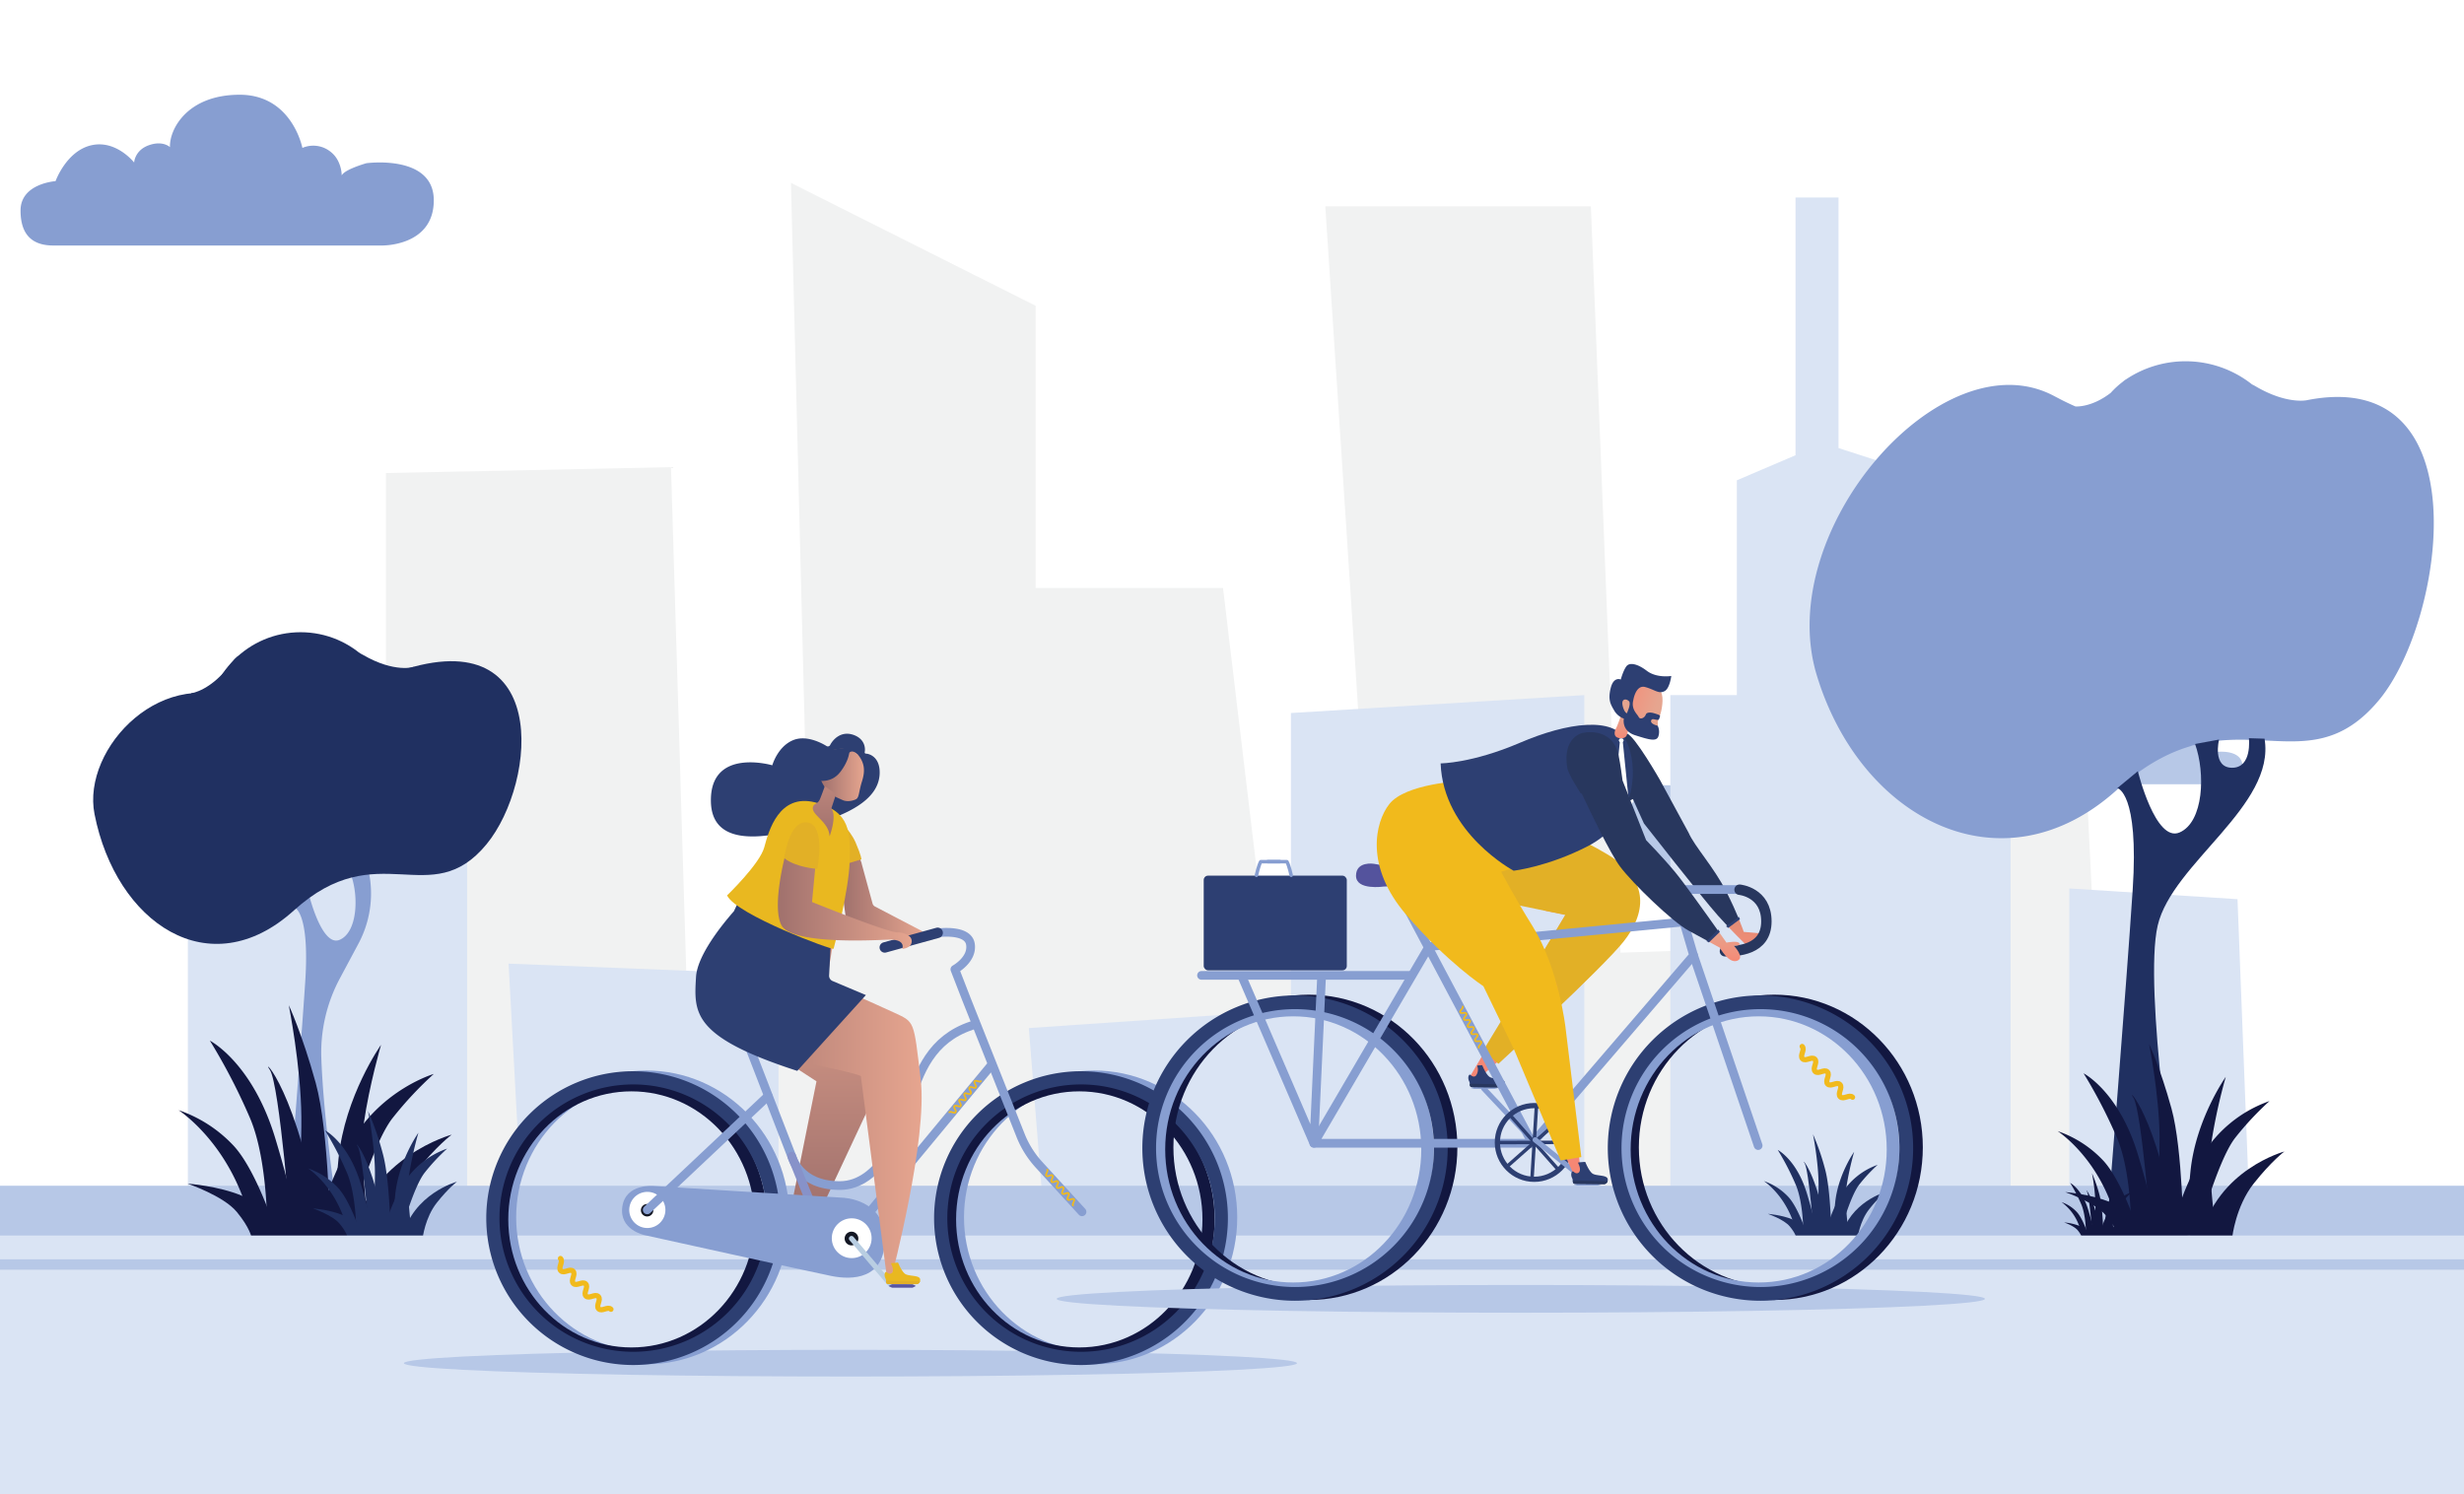 <svg xmlns="http://www.w3.org/2000/svg" xmlns:xlink="http://www.w3.org/1999/xlink" viewBox="0 0 1417.32 859.54"><rect x="0" y="0" width="1417.32" height="859.54" fill="#808080" stroke="none"/><defs><style>.cls-1{fill:#fff;}.cls-2{fill:#dae4f4;}.cls-3{fill:#b7c8e7;}.cls-4{fill:#f1f2f2;}.cls-5{fill:#879ed1;}.cls-6{fill:#203061;}.cls-7{fill:#121740;}.cls-11,.cls-13,.cls-15,.cls-22,.cls-24,.cls-26,.cls-29,.cls-30,.cls-31,.cls-37,.cls-8{fill:none;}.cls-24,.cls-8{stroke:#f1ba1c;}.cls-11,.cls-13,.cls-15,.cls-22,.cls-24,.cls-26,.cls-31,.cls-37,.cls-8{stroke-linecap:round;stroke-linejoin:round;}.cls-15,.cls-26,.cls-29,.cls-8{stroke-width:3px;}.cls-9{fill:url(#New_Gradient_Swatch_6);}.cls-10{fill:url(#New_Gradient_Swatch_6-2);}.cls-11,.cls-26,.cls-31{stroke:#879ed1;}.cls-11,.cls-13{stroke-width:5px;}.cls-12{fill:#2d3f72;}.cls-13{stroke:#8792c9;}.cls-14{fill:#131724;}.cls-15{stroke:#b9cee2;}.cls-16{fill:#5756a0;}.cls-17{fill:url(#New_Gradient_Swatch_6-3);}.cls-18{fill:#e2b026;}.cls-19{fill:#e9b820;}.cls-20{fill:url(#New_Gradient_Swatch_6-4);}.cls-21{fill:url(#linear-gradient);}.cls-22,.cls-29,.cls-30{stroke:#2d3f72;}.cls-22,.cls-37{stroke-width:6px;}.cls-23{fill:url(#New_Gradient_Swatch_6-5);}.cls-25{fill:#f58774;}.cls-27{fill:#28375e;}.cls-28{fill:url(#linear-gradient-2);}.cls-29,.cls-30{stroke-miterlimit:10;}.cls-30,.cls-31{stroke-width:2px;}.cls-32{fill:#54539d;}.cls-33{fill:#f1ba1c;}.cls-34{fill:url(#linear-gradient-3);}.cls-35{fill:url(#linear-gradient-4);}.cls-36{fill:url(#linear-gradient-5);}.cls-37{stroke:#28375e;}.cls-38{fill:url(#linear-gradient-6);}</style><linearGradient id="New_Gradient_Swatch_6" x1="471.05" y1="697.19" x2="471.05" y2="529.35" gradientUnits="userSpaceOnUse"><stop offset="0" stop-color="#a0716d"/><stop offset="1" stop-color="#e6a58f"/></linearGradient><linearGradient id="New_Gradient_Swatch_6-2" x1="371.37" y1="512.54" x2="417.95" y2="512.54" xlink:href="#New_Gradient_Swatch_6"/><linearGradient id="New_Gradient_Swatch_6-3" x1="289.68" y1="624.44" x2="416.74" y2="624.44" xlink:href="#New_Gradient_Swatch_6"/><linearGradient id="New_Gradient_Swatch_6-4" x1="446.62" y1="565.45" x2="469.4" y2="556.37" gradientTransform="translate(153.48 -248.48) rotate(21.73)" xlink:href="#New_Gradient_Swatch_6"/><linearGradient id="linear-gradient" x1="360.84" y1="477.51" x2="360.84" y2="448.62" gradientUnits="userSpaceOnUse"><stop offset="0" stop-color="#a0716d"/><stop offset="1" stop-color="#bc857b"/></linearGradient><linearGradient id="New_Gradient_Swatch_6-5" x1="334.04" y1="515.13" x2="411.08" y2="515.13" xlink:href="#New_Gradient_Swatch_6"/><linearGradient id="linear-gradient-2" x1="889.81" y1="543.72" x2="889.81" y2="525" gradientUnits="userSpaceOnUse"><stop offset="0" stop-color="#f58a76"/><stop offset="1" stop-color="#e08e76"/></linearGradient><linearGradient id="linear-gradient-3" x1="819.97" y1="421.06" x2="819.97" y2="408.08" gradientUnits="userSpaceOnUse"><stop offset="0" stop-color="#f58a76"/><stop offset="1" stop-color="#e6a58f"/></linearGradient><linearGradient id="linear-gradient-4" x1="839.31" y1="309.4" x2="862.15" y2="309.4" gradientTransform="matrix(0.95, 0.3, -0.3, 0.95, 112.59, -148.48)" xlink:href="#linear-gradient-3"/><linearGradient id="linear-gradient-5" x1="838.76" y1="314.34" x2="843.36" y2="314.34" gradientTransform="matrix(0.95, 0.3, -0.3, 0.95, 112.59, -148.48)" xlink:href="#linear-gradient-3"/><linearGradient id="linear-gradient-6" x1="878.31" y1="549.29" x2="878.31" y2="531.72" xlink:href="#linear-gradient-3"/></defs><title>image_01</title><g id="Layer_1" data-name="Layer 1"><rect class="cls-1" width="1417.32" height="777.19"/><path class="cls-2" d="M123.17,483.54s-10.84.7-10.84,9.09,4.54,10.84,10.14,10.84H224.21s16.08.35,16.08-14S219.42,478,219.42,478s-7.73,2.18-7.73,4.16,1-4.36-3.37-7.72a8.54,8.54,0,0,0-8.72-1.19s-3.17-16.45-19.41-16.45-21.8,10.7-21.6,16.25c0,0-2.18-2.18-6.54-.6a6.45,6.45,0,0,0-4.55,5.35s-5.55-7.13-13.28-5.35S123.17,483.54,123.17,483.54Z" transform="translate(113.39 3.65)"/><path class="cls-3" d="M788.62,474.84s-10.83.7-10.83,9.09,4.54,10.84,10.14,10.84H889.67s16.08.35,16.08-14-20.87-11.51-20.87-11.51-7.73,2.18-7.73,4.17,1-4.36-3.37-7.73a8.54,8.54,0,0,0-8.72-1.19s-3.17-16.45-19.41-16.45-21.8,10.7-21.6,16.25c0,0-2.18-2.18-6.54-.59a6.46,6.46,0,0,0-4.56,5.35s-5.54-7.14-13.27-5.35S788.62,474.84,788.62,474.84Z" transform="translate(113.39 3.65)"/><polyline class="cls-4" points="221.98 709.95 221.98 272.14 385.97 268.74 395.45 582.56 467.11 586.93 454.96 105.21 595.7 175.89 595.7 338.24 703.49 338.24 729.21 553.39 790.94 557.1 762.33 118.69 915.1 118.69 932.13 548.04 1040.16 544.44 1035.48 356.54 1195.36 351.22 1214.77 751.06 237.13 718.8"/><polygon class="cls-2" points="108.05 787.08 108.05 484.33 268.69 484.33 268.69 737.65 301.55 721.18 292.55 554.35 447.8 560.53 447.8 706.76 600.8 704.7 591.8 591.42 742.55 581.13 742.55 410.18 911.3 399.88 911.3 700.58 960.8 702.64 960.8 399.88 999.05 399.88 999.05 276.31 1032.8 261.89 1032.8 113.61 1057.55 113.61 1057.55 257.77 1095.8 270.13 1095.8 391.65 1156.54 395.76 1156.54 698.52 1190.29 710.4 1190.29 511.1 1287.04 517.28 1299.56 841.01 108.05 844.25 108.05 787.08"/><rect class="cls-3" y="682.13" width="1417.32" height="29.11"/><path class="cls-5" d="M99.64,503.37a44.16,44.16,0,0,0-1-5.59l-10.13,1.88C93,512,92.25,532.59,82,537s-17.64-25.89-17.64-25.89l-8.68,7.15s9.23,1.65,6.49,43S51.92,696.64,51.92,696.64s0,4.1,16.06,3.76S81,696,81,696s-8.25-53.62-9.56-91a90.39,90.39,0,0,1,10.77-46L92.6,539.57A61.2,61.2,0,0,0,99.64,503.37Z" transform="translate(113.39 3.65)"/><circle class="cls-6" cx="172.9" cy="417.79" r="54.09"/><path class="cls-6" d="M-3.51,395.18s11.65-1.16,24-18.3,27,25.82,27,25.82l-28.17,37Z" transform="translate(113.39 3.65)"/><path class="cls-6" d="M124.81,380s-11.12,3.7-29.4-6.92-14.14,34.58-14.14,34.58L122.06,430Z" transform="translate(113.39 3.65)"/><path class="cls-6" d="M930.14,708.65s-3-39.59-5.57-43.24,7.43,4.87,13.24,42.33" transform="translate(113.39 3.65)"/><path class="cls-6" d="M950.34,708s-3-19.18-1.62-28.93a168.9,168.9,0,0,1,4.41-20.1s-9.29,13.1-10.91,29.24,0,20.1,0,20.1" transform="translate(113.39 3.65)"/><path class="cls-6" d="M929.18,708.28s-5.62-8-11.69-10.5-14-3.14-14-3.14,9.21,3.14,12.62,7.24,3.77,6.52,3.77,6.52" transform="translate(113.39 3.65)"/><path class="cls-6" d="M955.15,708.53s1.11-9.55,6.63-16.55,9.49-9.91,9.49-9.91-20.72,5.56-25.79,26.33" transform="translate(113.39 3.65)"/><path class="cls-6" d="M926.6,708.28s-5-16.3-11.14-23.19a34.75,34.75,0,0,0-14.27-9.3s9.76,6.28,15.65,20.29c2.58,6.14,4.42,12.2,4.42,12.2" transform="translate(113.39 3.65)"/><path class="cls-6" d="M940.05,708.4s-.18-26.93-3.68-39.61a137.23,137.23,0,0,0-6.91-19.93s3.13,15.7,3.22,28.74-1.75,30.32-1.75,30.32" transform="translate(113.39 3.65)"/><path class="cls-6" d="M923.93,708s.37-19-4.42-30.19a154.08,154.08,0,0,0-10.31-19.93s10.87,5.55,16.76,25,5.89,25.48,5.89,25.48" transform="translate(113.39 3.65)"/><path class="cls-6" d="M944.38,708s6.17-23.31,11.79-30.31a93.75,93.75,0,0,1,10.49-11.24,39.73,39.73,0,0,0-20.9,17,77,77,0,0,0-9.49,24.76" transform="translate(113.39 3.65)"/><path class="cls-3" d="M1091.15,433s-7.9.51-7.9,6.63,3.31,7.9,7.39,7.9h74.18s11.73.26,11.73-10.2-15.22-8.38-15.22-8.38-5.63,1.59-5.63,3,.72-3.18-2.46-5.63a6.23,6.23,0,0,0-6.36-.87s-2.31-12-14.15-12-15.89,7.8-15.75,11.85c0,0-1.59-1.59-4.77-.44a4.73,4.73,0,0,0-3.32,3.9s-4-5.2-9.68-3.9S1091.15,433,1091.15,433Z" transform="translate(113.39 3.65)"/><path class="cls-5" d="M-81.44,100.56s-20.13,1.3-20.13,16.89,8.44,20.13,18.83,20.13h189s29.87.65,29.87-26S97.36,90.24,97.36,90.24,83,94.28,83,98s1.85-8.09-6.25-14.35a15.87,15.87,0,0,0-16.2-2.21S54.66,50.85,24.48,50.85-16,70.73-15.63,81c0,0-4-4-12.15-1.1s-8.46,9.94-8.46,9.94S-46.55,76.62-60.9,79.93-81.44,100.56-81.44,100.56Z" transform="translate(113.39 3.65)"/><path class="cls-5" d="M1213.46,226.59v0s-11.62,2.56-29.7-8.18a14.9,14.9,0,0,0-1.72-.89,61.54,61.54,0,0,0-72.41-3,11,11,0,0,0-1.87,1.37,50.58,50.58,0,0,0-7.06,6.47c-10.56,8.17-19.33,7.88-20.25,7.82q-5.18-2.25-10.22-4.93l-1.92-1c-64.44-34.58-161.89,77-136.74,160.32s106.88,125.74,172.89,66,106.88,1.57,150.89-51.87C1292.8,353.18,1314.31,206.49,1213.46,226.59Z" transform="translate(113.39 3.65)"/><path class="cls-6" d="M1189.2,421.3l-9-.28s2,17-9.62,17-7.54-16.22-7.54-16.22l-13.8,2.55c6,16.75,5,44.84-8.91,50.89s-24-35.24-24-35.24l-11.82,9.74s12.57,2.24,8.84,58.54-14,184.27-14,184.27,0,5.58,21.87,5.12,17.69-6.05,17.69-6.05-19.55-127-11.17-162.86S1195.72,459.92,1189.2,421.3Z" transform="translate(113.39 3.65)"/><path class="cls-7" d="M54.27,708.65s-6.77-88.72-12.49-96.91,16.65,10.92,29.66,94.86" transform="translate(113.39 3.65)"/><path class="cls-7" d="M99.54,707.29s-6.76-43-3.64-64.84,9.89-45.05,9.89-45.05S85,626.75,81.33,662.92s0,45.05,0,45.05" transform="translate(113.39 3.65)"/><path class="cls-7" d="M52.11,707.83S39.52,690,25.9,684.28s-31.37-7-31.37-7,20.64,7,28.27,16.24,8.47,14.62,8.47,14.62" transform="translate(113.39 3.65)"/><path class="cls-7" d="M110.32,708.37s2.47-21.39,14.86-37.09,21.26-22.19,21.26-22.19-46.44,12.45-57.79,59" transform="translate(113.39 3.65)"/><path class="cls-7" d="M46.33,707.83s-11.14-36.55-25-52a77.74,77.74,0,0,0-32-20.84s21.88,14.08,35.09,45.48c5.78,13.74,9.9,27.34,9.9,27.34" transform="translate(113.39 3.65)"/><path class="cls-7" d="M76.47,708.1s-.41-60.37-8.26-88.79-15.48-44.67-15.48-44.67,7,35.2,7.23,64.43S56,707,56,707" transform="translate(113.39 3.65)"/><path class="cls-7" d="M40.35,707.29s.82-42.5-9.91-67.68A345.62,345.62,0,0,0,7.33,595s24.35,12.45,37.56,56S58.1,708.1,58.1,708.1" transform="translate(113.39 3.65)"/><path class="cls-7" d="M86.17,707.29S100,655,112.59,639.34a210.46,210.46,0,0,1,23.53-25.17s-29.52,8.66-46.86,38.16S68,707.83,68,707.83" transform="translate(113.39 3.65)"/><path class="cls-6" d="M99.18,708.65s-3.69-48.4-6.82-52.87,9.09,6,16.18,51.75" transform="translate(113.39 3.65)"/><path class="cls-6" d="M123.87,707.91s-3.69-23.46-2-35.37A206.39,206.39,0,0,1,127.28,648s-11.35,16-13.34,35.75,0,24.57,0,24.57" transform="translate(113.39 3.65)"/><path class="cls-6" d="M98,708.2s-6.87-9.74-14.3-12.85-17.11-3.84-17.11-3.84,11.26,3.84,15.42,8.87,4.62,8,4.62,8" transform="translate(113.39 3.65)"/><path class="cls-6" d="M129.75,708.5s1.35-11.67,8.11-20.23,11.6-12.11,11.6-12.11-25.34,6.79-31.53,32.19" transform="translate(113.39 3.65)"/><path class="cls-6" d="M94.85,708.2s-6.08-19.93-13.63-28.35a42.36,42.36,0,0,0-17.45-11.37s11.94,7.68,19.14,24.81c3.16,7.49,5.41,14.91,5.41,14.91" transform="translate(113.39 3.65)"/><path class="cls-6" d="M111.29,708.35s-.23-32.93-4.51-48.44a168.49,168.49,0,0,0-8.44-24.36s3.83,19.19,3.94,35.14-2.14,37.07-2.14,37.07" transform="translate(113.39 3.65)"/><path class="cls-6" d="M91.58,707.91S92,684.72,86.18,671a188.93,188.93,0,0,0-12.61-24.37s13.28,6.79,20.49,30.57,7.21,31.16,7.21,31.16" transform="translate(113.39 3.65)"/><path class="cls-6" d="M116.58,707.91s7.54-28.5,14.41-37.07a114.24,114.24,0,0,1,12.84-13.73,48.5,48.5,0,0,0-25.56,20.82,94.14,94.14,0,0,0-11.6,30.27" transform="translate(113.39 3.65)"/><path class="cls-7" d="M1124.09,708.22s-5.62-73.67-10.37-80.47,13.82,9.07,24.63,78.77" transform="translate(113.39 3.65)"/><path class="cls-7" d="M1161.68,707.09s-5.62-35.71-3-53.84a316.52,316.52,0,0,1,8.21-37.4s-17.28,24.37-20.3,54.4,0,37.4,0,37.4" transform="translate(113.39 3.65)"/><path class="cls-7" d="M1122.3,707.54s-10.45-14.84-21.76-19.56-26-5.84-26-5.84,17.13,5.84,23.47,13.48,7,12.14,7,12.14" transform="translate(113.39 3.65)"/><path class="cls-7" d="M1170.63,708s2-17.75,12.34-30.79,17.65-18.43,17.65-18.43-38.56,10.34-48,49" transform="translate(113.39 3.65)"/><path class="cls-7" d="M1117.5,707.54s-9.25-30.35-20.74-43.16a64.6,64.6,0,0,0-26.56-17.31s18.17,11.69,29.14,37.76c4.8,11.42,8.22,22.71,8.22,22.71" transform="translate(113.39 3.65)"/><path class="cls-7" d="M1142.52,707.76s-.34-50.12-6.85-73.72S1122.81,597,1122.81,597s5.83,29.22,6,53.5-3.25,56.41-3.25,56.41" transform="translate(113.39 3.65)"/><path class="cls-7" d="M1112.53,707.09s.69-35.29-8.22-56.19a287.28,287.28,0,0,0-19.2-37.09s20.22,10.34,31.19,46.53,11,47.42,11,47.42" transform="translate(113.39 3.65)"/><path class="cls-7" d="M1150.58,707.09s11.48-43.38,21.93-56.42a174.9,174.9,0,0,1,19.54-20.9,73.82,73.82,0,0,0-38.9,31.69c-14.4,24.5-17.65,46.08-17.65,46.08" transform="translate(113.39 3.65)"/><path class="cls-7" d="M1090.36,708.22s-1.86-24.47-3.44-26.73,4.59,3,8.18,26.16" transform="translate(113.39 3.65)"/><path class="cls-7" d="M1102.85,707.84s-1.87-11.85-1-17.88a104,104,0,0,1,2.73-12.42,42.41,42.41,0,0,0-6.75,18.07c-1,10,0,12.42,0,12.42" transform="translate(113.39 3.65)"/><path class="cls-7" d="M1089.77,708s-3.47-4.92-7.23-6.49a32.85,32.85,0,0,0-8.65-1.94s5.69,1.94,7.8,4.48,2.33,4,2.33,4" transform="translate(113.39 3.65)"/><path class="cls-7" d="M1105.82,708.14a22.91,22.91,0,0,1,4.1-10.23,34.56,34.56,0,0,1,5.86-6.12s-12.81,3.44-15.94,16.28" transform="translate(113.39 3.65)"/><path class="cls-7" d="M1088.17,708s-3.07-10.08-6.88-14.33a21.44,21.44,0,0,0-8.83-5.75,29,29,0,0,1,9.68,12.54c1.59,3.79,2.73,7.54,2.73,7.54" transform="translate(113.39 3.65)"/><path class="cls-7" d="M1096.48,708.07s-.11-16.65-2.27-24.49a85.85,85.85,0,0,0-4.27-12.32,113.08,113.08,0,0,1,2,17.77c.06,8.06-1.08,18.74-1.08,18.74" transform="translate(113.39 3.65)"/><path class="cls-7" d="M1086.52,707.84s.23-11.72-2.73-18.66a96,96,0,0,0-6.37-12.32s6.71,3.44,10.36,15.46,3.64,15.75,3.64,15.75" transform="translate(113.39 3.65)"/><path class="cls-7" d="M1099.16,707.84s3.81-14.4,7.28-18.73a59.34,59.34,0,0,1,6.49-7A24.53,24.53,0,0,0,1100,692.69a47.59,47.59,0,0,0-5.86,15.3" transform="translate(113.39 3.65)"/><path class="cls-6" d="M112.35,383.8C83,394.6,57.47,417.23,29.88,402.54l-1.41-.75c-47.33-25.4-95,24.85-87.49,62.88C-46.66,527.37,7.16,564,55.65,520.11s78.5,1.16,110.83-38.1C195.79,446.43,204.27,350,112.35,383.8Z" transform="translate(113.39 3.65)"/></g><g id="Layer_3" data-name="Layer 3"><path class="cls-8" d="M923.24,598.36c1.81,1.83-1.6,5.23.21,7.06s5.24-1.57,7.06.25-1.6,5.23.22,7.06,5.23-1.58,7,.25-1.6,5.23.22,7,5.23-1.57,7,.26-1.6,5.23.22,7.06,5.24-1.57,7.06.26" transform="translate(113.39 3.65)"/><rect class="cls-2" y="710.76" width="1417.32" height="148.79"/><rect class="cls-3" y="724.45" width="1417.32" height="5.98"/><polygon class="cls-9" points="479.64 540.14 474.84 568.12 506.81 622.06 471.65 697.19 455.66 691.6 469.65 622.06 435.28 599.68 456.46 529.35 479.64 540.14"/><path class="cls-10" d="M382.28,493.3l6.23,22.81A2.87,2.87,0,0,0,390,517.9l26.45,13.81a2.87,2.87,0,0,1,1.31,3.68h0a2.88,2.88,0,0,1-3.2,1.69l-17.37-3.43a4.58,4.58,0,0,1-.49-.15l-22-8.66a2.89,2.89,0,0,1-1.8-2.3l-1.41-10.4a3.14,3.14,0,0,1,0-.75l2.13-16.61a2.88,2.88,0,0,1,1.44-2.14l2.91-1.64c1.38-1.25,1.33-6.95,4.07,1.42l.23.54C382.21,493.07,382.25,493.19,382.28,493.3Z" transform="translate(113.39 3.65)"/><path class="cls-11" d="M316.65,596,342,661.46s4.05,16.92,27.59,16.92,35.31-31.26,40.46-48.18,12.14-36.05,35.31-43.78" transform="translate(113.39 3.65)"/><line class="cls-11" x1="569.75" y1="613.35" x2="499.51" y2="698.18"/><ellipse class="cls-3" cx="489.18" cy="784.21" rx="256.87" ry="7.68"/><path class="cls-5" d="M258.4,612.19c-45.44,0-82.28,37.83-82.28,84.5S213,781.18,258.4,781.18s82.28-37.83,82.28-84.49S303.84,612.19,258.4,612.19Zm0,161.4c-41.35,0-74.88-34.43-74.88-76.9s33.53-76.9,74.88-76.9,74.88,34.43,74.88,76.9S299.76,773.59,258.4,773.59Z" transform="translate(113.39 3.65)"/><path class="cls-7" d="M249.83,616.9c-43,0-77.85,36.24-77.85,80.94s34.86,80.94,77.85,80.94,77.86-36.24,77.86-80.94S292.83,616.9,249.83,616.9Zm0,154.6c-39.13,0-70.85-33-70.85-73.66s31.72-73.66,70.85-73.66,70.86,33,70.86,73.66S289,771.5,249.83,771.5Z" transform="translate(113.39 3.65)"/><path class="cls-12" d="M250.82,612.61a84.5,84.5,0,1,0,84.5,84.5A84.5,84.5,0,0,0,250.82,612.61Zm0,161.39a76.9,76.9,0,1,1,76.9-76.89A76.89,76.89,0,0,1,250.82,774Z" transform="translate(113.39 3.65)"/><path class="cls-5" d="M516,612.19c-45.44,0-82.27,37.83-82.27,84.5s36.83,84.49,82.27,84.49,82.28-37.83,82.28-84.49S561.44,612.19,516,612.19Zm0,161.4c-41.35,0-74.88-34.43-74.88-76.9s33.53-76.9,74.88-76.9,74.89,34.43,74.89,76.9S557.35,773.59,516,773.59Z" transform="translate(113.39 3.65)"/><path class="cls-7" d="M507.43,616.9c-43,0-77.86,36.24-77.86,80.94s34.86,80.94,77.86,80.94,77.85-36.24,77.85-80.94S550.43,616.9,507.43,616.9Zm0,154.6c-39.13,0-70.86-33-70.86-73.66s31.73-73.66,70.86-73.66,70.85,33,70.85,73.66S546.56,771.5,507.43,771.5Z" transform="translate(113.39 3.65)"/><path class="cls-12" d="M508.42,612.61a84.5,84.5,0,1,0,84.49,84.5A84.5,84.5,0,0,0,508.42,612.61Zm0,161.39a76.9,76.9,0,1,1,76.9-76.89A76.89,76.89,0,0,1,508.42,774Z" transform="translate(113.39 3.65)"/><line class="cls-13" x1="455.41" y1="665.11" x2="468.66" y2="697.85"/><path class="cls-5" d="M262.76,678.64l108.59,6.73s24.21.67,24.21,23.87-18.83,23.53-30.6,21.18-107.58-23.53-107.58-23.53-14.8-3-12.78-16.48S262.76,678.64,262.76,678.64Z" transform="translate(113.39 3.65)"/><circle class="cls-1" cx="372.35" cy="696.05" r="10.4"/><circle class="cls-14" cx="372.24" cy="696.22" r="3.59"/><circle class="cls-1" cx="489.91" cy="712.31" r="11.45"/><circle class="cls-14" cx="489.79" cy="712.49" r="3.95"/><line class="cls-11" x1="372.28" y1="696.01" x2="441.8" y2="630.53"/><line class="cls-15" x1="489.79" y1="712.49" x2="512.35" y2="739.01"/><path class="cls-16" d="M397.77,736.14a15.1,15.1,0,0,1,2-1c.65,0,1.3,0,1.95,0h9.75a18,18,0,0,1,1.95,1,20,20,0,0,1-1.95,1h-9.75c-.65,0-1.3,0-1.95,0A15.1,15.1,0,0,1,397.77,736.14Z" transform="translate(113.39 3.65)"/><path class="cls-17" d="M314.62,518.91s-23.76,25.4-24.58,40.15-4.1,36,45.88,45.88,45.88,10.65,45.88,10.65L396.47,729l3.2,1s20.63-78.33,16.53-112.74-3.27-32.77-15.56-38.5S349,555.78,349,555.78l3.27-20.48Z" transform="translate(113.39 3.65)"/><path class="cls-12" d="M313.32,510.8c-2.58,5.62-4.55,9.74-4.55,9.74v0c-7.32,8.35-21.08,25.56-21.8,37.86-1.2,20.52-2.49,34.35,58.23,54l39.49-43.61-19.17-8.08a3.3,3.3,0,0,1-2-3.22l.84-15.7c.37-1.32,1.47-5.52,2.8-11.13" transform="translate(113.39 3.65)"/><path class="cls-12" d="M330.84,436.6s-36.18-10.59-35.3,21.18,46.31,17.28,66.18,10.59,30.72-15.52,30.89-27.36c.13-9.28-6-11.05-7.88-11.11A.72.72,0,0,1,384,429c.47-2.3,0-7.62-6.43-9.88-7.38-2.58-12,2.94-13.45,5.83a1.47,1.47,0,0,1-2.07.58c-3.25-2-11.62-6.28-18.9-3.51C333.93,425.57,330.84,436.6,330.84,436.6Z" transform="translate(113.39 3.65)"/><path class="cls-18" d="M367,466.22s8.24,6.62,11.81,14.88c3.44,8,3.28,9.62,3.28,9.62l-8.75,2.63Z" transform="translate(113.39 3.65)"/><path class="cls-19" d="M304.82,511.46s18.83-18.09,21.41-27.69,8.49-31,29.17-25.85,20.31,17.73,19.94,34-8.86,49.11-9.23,50.22S310,522.54,304.82,511.46Z" transform="translate(113.39 3.65)"/><path class="cls-20" d="M362.1,428.85s12.48-4.47,17.18.68,5.14,10,3.18,16.22c-1.9,6-1.6,9.41-3.46,10.38-1.29.67-4.8,1.8-7.75.47l-2.48-1.11a19.32,19.32,0,0,1-9.74-9.92h0Z" transform="translate(113.39 3.65)"/><path class="cls-12" d="M380.11,424.39,372,426.65v.06l-13.09,1.67-4.37,16.44s9.48,3.6,15.62-4.63c3.43-4.59,4.59-8.38,5-10.84,1.63-1.91,4.73.74,4.73.74Z" transform="translate(113.39 3.65)"/><path class="cls-19" d="M396.35,733.59c.07.89.13,1.46,1.64,1.45,2.4,0,15.36.06,15.36.06a2.28,2.28,0,0,0,2.55-2.58c0-2.88-6.74-1.71-8.83-3.46-1.82-1.52-3.41-5.22-3.79-6.16a.34.34,0,0,0-.33-.2l-3.44.29a.33.33,0,0,0-.27.47c.64,1.34,1.63,3.67.46,5.13,0,0-1.2,1.32-2.88-.26-1.14-1.08-1.91,1.45-.93,3.36a5,5,0,0,1,.46,1.9" transform="translate(113.39 3.65)"/><path class="cls-18" d="M396.31,733.09S396,735,397.43,735s16.29.1,16.29.1a2.17,2.17,0,0,0,2.07-1.66Z" transform="translate(113.39 3.65)"/><path class="cls-21" d="M367.51,453.2l-6.46-4.58s-2.55,7.3-3.23,8.32h0a5.27,5.27,0,0,1-2.07,1.85,2.74,2.74,0,0,0-1.48,3.36c.75,3.61,9.35,7.94,9.52,15.35,0,0,4.46-11.85,1-16Z" transform="translate(113.39 3.65)"/><path class="cls-11" d="M426,533s17.31-2.47,18.8,6.43S435.86,554,435.86,554l6.59,17,31.23,78.58a55,55,0,0,0,10.49,16.74L509,693.47" transform="translate(113.39 3.65)"/><line class="cls-22" x1="508.93" y1="545.04" x2="539.36" y2="536.63"/><path class="cls-23" d="M409.84,540.63a3.82,3.82,0,0,0-.54-6,11.38,11.38,0,0,0-6.39-1.87c-5.9,0-49.21-17.5-49.21-17.5l1.95-20.72-17.31-6.41s-7.83,29.1-2.36,40.26,50.31,9,61.25,8.53,8.34,5.29,8.34,5.29A7.51,7.51,0,0,0,409.84,540.63Z" transform="translate(113.39 3.65)"/><path class="cls-18" d="M337.73,490.07s2.62-22.1,13.34-20.57,5.69,26.69,5.69,26.69S344.73,495.53,337.73,490.07Z" transform="translate(113.39 3.65)"/><path class="cls-8" d="M209,720.34c1.82,1.83-1.6,5.23.22,7.06s5.23-1.57,7,.25-1.6,5.23.22,7.06,5.23-1.58,7.05.25-1.6,5.23.22,7,5.23-1.57,7.05.26-1.59,5.23.23,7.06,5.23-1.57,7.05.26" transform="translate(113.39 3.65)"/><path class="cls-24" d="M432.65,636.21c.73-.88,2.92.92,3.65,0s-1.46-2.68-.74-3.57,2.92.91,3.64,0-1.46-2.69-.73-3.57,2.92.91,3.64,0-1.46-2.68-.73-3.57,2.92.91,3.65,0-1.47-2.69-.74-3.58,2.92.91,3.65,0-1.46-2.69-.73-3.58,2.92.91,3.65,0" transform="translate(113.39 3.65)"/><path class="cls-24" d="M489,669.2c.77.85-1.33,2.75-.57,3.6s2.88-1,3.64-.2-1.33,2.75-.56,3.6,2.87-1.05,3.64-.2-1.34,2.75-.57,3.6,2.87-1.05,3.64-.2-1.33,2.76-.56,3.61,2.87-1,3.64-.2-1.33,2.75-.56,3.61,2.87-1,3.64-.2-1.33,2.76-.56,3.61" transform="translate(113.39 3.65)"/><ellipse class="cls-3" cx="874.79" cy="747.2" rx="266.98" ry="7.98"/><path class="cls-25" d="M751.19,496.64l23.44,23.45,12.47,2.49-55.37,93.78,7-1S813,551.51,822,533.55s7-28.43,3-33.92-30.93-20.45-30.93-20.45L726.23,466.8l-.28,1.27" transform="translate(113.39 3.65)"/><line class="cls-26" x1="876.62" y1="650.8" x2="853.45" y2="626.2"/><path class="cls-5" d="M732.48,622.22c.67-.21,1.34-.36,2-.51h12c.67.17,1.34.29,2,.5-.66.2-1.33.33-2,.5h-12C733.82,622.57,733.15,622.42,732.48,622.22Z" transform="translate(113.39 3.65)"/><path class="cls-12" d="M732.09,620.25c.07.92.13,1.5,1.68,1.5,2.46,0,15.76.16,15.76.16a2.33,2.33,0,0,0,2.62-2.63c0-2.95-6.89-1.8-9-3.61-1.85-1.57-3.46-5.37-3.85-6.34a.32.32,0,0,0-.34-.2l-2.3.15a.33.33,0,0,0-.28.48,5.73,5.73,0,0,1-.79,5.38s-1.23,1.35-2.94-.29c-1.17-1.11-2,1.48-1,3.45a4.79,4.79,0,0,1,.46,2" transform="translate(113.39 3.65)"/><path class="cls-27" d="M732.06,619.74s-.3,1.93,1.14,2,16.71.21,16.71.21a2.19,2.19,0,0,0,2.12-1.68Z" transform="translate(113.39 3.65)"/><path class="cls-18" d="M787,522.7l-48.52-10,3.14-38.28,9.71-9.16S778,468,811,487.72c25.74,15.38,21.73,34.91,9.52,50.29s-72,70.31-72,70.31l-8.79-7.57Z" transform="translate(113.39 3.65)"/><path class="cls-28" d="M886.82,525c1.94,4.72,2.82,7.45,2.82,7.45l9.35.83-4.12,10.44s-6.87-6.52-14.23-14.28" transform="translate(113.39 3.65)"/><path class="cls-27" d="M841.45,445.08s-14.56-25.54-19-26.73-4.61,9.95-4.61,9.95L822,457.86s1.6-.71,3.87-1.82l6.34,14s33.53,42.88,42.6,53.05c1.9,2.13,3.89,4.27,5.84,6.33l6.18-4.44c-1.65-4-4.06-9.47-7.35-15.91-7.14-14-18.23-25.94-21.53-33.6" transform="translate(113.39 3.65)"/><path class="cls-7" d="M639.4,568.56c-47.23,0-85.52,39.32-85.52,87.82s38.29,87.82,85.52,87.82,85.51-39.32,85.51-87.82S686.63,568.56,639.4,568.56Zm0,167.74c-43,0-77.83-35.78-77.83-79.92s34.84-79.92,77.83-79.92,77.82,35.78,77.82,79.92S682.38,736.3,639.4,736.3Z" transform="translate(113.39 3.65)"/><path class="cls-5" d="M630.49,573.45c-44.69,0-80.92,37.67-80.92,84.13s36.23,84.12,80.92,84.12,80.92-37.66,80.92-84.12S675.18,573.45,630.49,573.45Zm0,160.69c-40.67,0-73.64-34.28-73.64-76.56s33-76.56,73.64-76.56,73.65,34.27,73.65,76.56S671.17,734.14,630.49,734.14Z" transform="translate(113.39 3.65)"/><path class="cls-12" d="M631.52,569a87.82,87.82,0,1,0,87.82,87.82A87.82,87.82,0,0,0,631.52,569Zm0,167.74a79.93,79.93,0,1,1,79.93-79.92A79.92,79.92,0,0,1,631.52,736.74Z" transform="translate(113.39 3.65)"/><path class="cls-7" d="M907.13,568.56c-47.23,0-85.52,39.32-85.52,87.82s38.29,87.82,85.52,87.82,85.51-39.32,85.51-87.82S954.36,568.56,907.13,568.56Zm0,167.74c-43,0-77.83-35.78-77.83-79.92s34.84-79.92,77.83-79.92S985,612.24,985,656.38,950.11,736.3,907.13,736.3Z" transform="translate(113.39 3.65)"/><path class="cls-5" d="M898.22,573.45c-44.69,0-80.92,37.67-80.92,84.13s36.23,84.12,80.92,84.12,80.92-37.66,80.92-84.12S942.91,573.45,898.22,573.45Zm0,160.69c-40.67,0-73.64-34.28-73.64-76.56s33-76.56,73.64-76.56,73.65,34.27,73.65,76.56S938.9,734.14,898.22,734.14Z" transform="translate(113.39 3.65)"/><path class="cls-12" d="M899.25,569a87.82,87.82,0,1,0,87.82,87.82A87.82,87.82,0,0,0,899.25,569Zm0,167.74a79.93,79.93,0,1,1,79.93-79.92A79.92,79.92,0,0,1,899.25,736.74Z" transform="translate(113.39 3.65)"/><polygon class="cls-11" points="821.96 544.52 755.75 657.69 881.37 657.69 974.17 549.61 968.52 530.37 821.96 544.52"/><line class="cls-11" x1="802.72" y1="509.44" x2="881.37" y2="657.69"/><line class="cls-11" x1="974.17" y1="549.61" x2="1011.31" y2="659.03"/><path class="cls-11" d="M855.13,526.73V508.08h32.1s15.42,1.4,15.42,18.22-17.17,17.17-23.83,17.17" transform="translate(113.39 3.65)"/><circle class="cls-29" cx="882.5" cy="657.22" r="21.2"/><line class="cls-30" x1="903.4" y1="657.14" x2="861.6" y2="657.3"/><line class="cls-30" x1="883.78" y1="636.36" x2="881.22" y2="678.08"/><line class="cls-30" x1="898.16" y1="643.37" x2="866.84" y2="671.06"/><line class="cls-30" x1="868.66" y1="641.56" x2="896.35" y2="672.88"/><line class="cls-11" x1="811.89" y1="561.11" x2="691.12" y2="561.11"/><polyline class="cls-11" points="714.41 561.81 755.75 657.69 760.18 561.81"/><rect class="cls-12" x="692.39" y="503.74" width="82.3" height="54.48" rx="2.5"/><path class="cls-31" d="M609.33,499.9s1.24-5.7,2.46-7.84c0,0,11,0,11,0" transform="translate(113.39 3.65)"/><path class="cls-31" d="M629.32,499.9s-1.24-5.7-2.46-7.84c0,0-11,0-11,0" transform="translate(113.39 3.65)"/><path class="cls-32" d="M705.83,498.27l-29-5s-10.23-1.67-10.23,6.9,15.94,6.19,15.94,6.19l31.42-1.19s3.09-.48,3.09-2.86S705.83,498.27,705.83,498.27Z" transform="translate(113.39 3.65)"/><line class="cls-26" x1="913.72" y1="680.34" x2="883.05" y2="655.73"/><path class="cls-25" d="M726,468.07l-10.53,47.49,9.33,29,19,21,48.39,107.24,3.75-1s-9.71-96.26-14.2-109.72-33.52-65-33.52-65" transform="translate(113.39 3.65)"/><path class="cls-33" d="M727.35,445.61s-32.26,1.47-41.57,13.28c-8.28,10.5-14.15,35.92,9.64,63.61s44.45,41.19,44.45,41.19l17.46,36,27,64.22L796.21,662l-9.11-74.61s-3.92-34.2-19-58.32c-10.26-16.39-18-31.22-18-31.22l17-5.27Z" transform="translate(113.39 3.65)"/><path class="cls-5" d="M791.74,677.86c.67-.21,1.33-.36,2-.51h12c.67.16,1.33.29,2,.5-.67.2-1.33.33-2,.5h-12C793.07,678.21,792.41,678.06,791.74,677.86Z" transform="translate(113.39 3.65)"/><path class="cls-12" d="M791.35,675.88c.07.92.13,1.51,1.67,1.51,2.47,0,15.76.16,15.76.16a2.34,2.34,0,0,0,2.63-2.63c0-2.95-6.9-1.8-9-3.61-1.86-1.57-3.46-5.38-3.85-6.34a.34.34,0,0,0-.34-.21l-3.52.28a.34.34,0,0,0-.29.48c.65,1.38,1.65,3.77.44,5.26,0,0-1.24,1.35-3-.29-1.16-1.11-2,1.48-1,3.45a5,5,0,0,1,.46,1.94" transform="translate(113.39 3.65)"/><path class="cls-27" d="M791.31,675.38s-.3,1.93,1.14,2,16.71.21,16.71.21a2.21,2.21,0,0,0,2.13-1.68Z" transform="translate(113.39 3.65)"/><path class="cls-12" d="M715.28,435.5s18,0,45.6-11.85,53.86-15.08,61-1.44,7.19,45.87-21.84,60.87C777,495,757.29,497.25,757.29,497.25S716.72,475.71,715.28,435.5Z" transform="translate(113.39 3.65)"/><path class="cls-34" d="M819,408.08s-2.24,6.41-2.84,7.31-2.09,4.77,1.64,5.52,4.48-1.49,4.48-1.49l2.39-7.31Z" transform="translate(113.39 3.65)"/><path class="cls-35" d="M823.57,390.05s10.64-4.75,15.09-.55,4.74,8.32,3.87,14-2.71,6.57-2.34,9.33-4.6,2.84-4.6,2.84l-15.52-12Z" transform="translate(113.39 3.65)"/><path class="cls-12" d="M826.1,399.14s1.33-9.06,6.88-7.54,7.76,4.16,11.17,2.31c2.94-1.59,3.8-8.69,3.8-8.69s-8.37,1.41-14.12-3c-5.24-4-9.86-5-11.7-2.56s-3.24,7.6-3.24,7.6-4.08-1.92-5.78,4.87,0,9.54,1.81,12.63a10.74,10.74,0,0,0,5.75,5s-1.56,7,6.49,9.56,12.35,3.86,13.4.53a8.25,8.25,0,0,0-.42-6s-4.42-.93-3.77-3c.53-1.7,2.92,0,4.16-.43.29-.11.48-.6.6-1s.5-1.14.29-1.41c-.4-.5-3.37-1.35-3.37-1.35s-4-1.27-4.76.79-3.34,3-4.1,1.36S824.73,404.43,826.1,399.14Z" transform="translate(113.39 3.65)"/><path class="cls-36" d="M822.37,406.74s2.68-5.61,1.26-7-3.26-1.33-3.74.21S820.65,405.89,822.37,406.74Z" transform="translate(113.39 3.65)"/><path class="cls-37" d="M887.23,508.18s15.42,1.4,15.42,18.22-17.17,17.17-23.83,17.17" transform="translate(113.39 3.65)"/><path class="cls-38" d="M869.06,537.81l6.81,3.72s5,9.26,9.91,7.55-1.9-8.75-1.9-8.75,4.18.38,3.23-1.33-7.42-.38-7.42-.38-1.94-2.77-4.86-6.9" transform="translate(113.39 3.65)"/><path class="cls-1" d="M820.09,423.3h0l.55-1.16-.75-1h-1.46l-.75,1,.55,1.16h.11l-4,40.29,4.9,8.56v0l4.91-8.56Z" transform="translate(113.39 3.65)"/><path class="cls-27" d="M850.21,498.11c-7.22-8.74-16.73-18.44-16.73-18.44l-13.56-34.31c-.24-1.85-1.26-9.66-2.25-14.33-3.73-17.57-21.3-12.92-21.3-12.92h0c-11.52,4.14-8.29,19.37-8.29,19.37C788.08,441,796,453,796,453l.41-.22c5.15,11,16.46,34.59,22.08,42.09,7.43,9.9,30.12,31.77,39.2,36.72l11.34,6.19,5.77-6.09C867.86,521.87,855.31,504.28,850.21,498.11Z" transform="translate(113.39 3.65)"/><polygon class="cls-12" points="988.4 534.74 989.26 536.09 982.97 542.18 981.57 541.38 988.4 534.74"/><polygon class="cls-12" points="1000.19 527.42 1000.85 528.8 994.09 533.8 992.84 532.87 1000.19 527.42"/><path class="cls-24" d="M728,575.37c.53,1-2,2.34-1.45,3.35s3-.3,3.57.72-2,2.33-1.44,3.34,3-.29,3.57.72-2,2.33-1.45,3.35,3.05-.3,3.58.71-2,2.33-1.45,3.35,3.05-.3,3.58.72-2,2.33-1.44,3.35,3-.3,3.57.72-2,2.34-1.44,3.35" transform="translate(113.39 3.65)"/></g></svg>